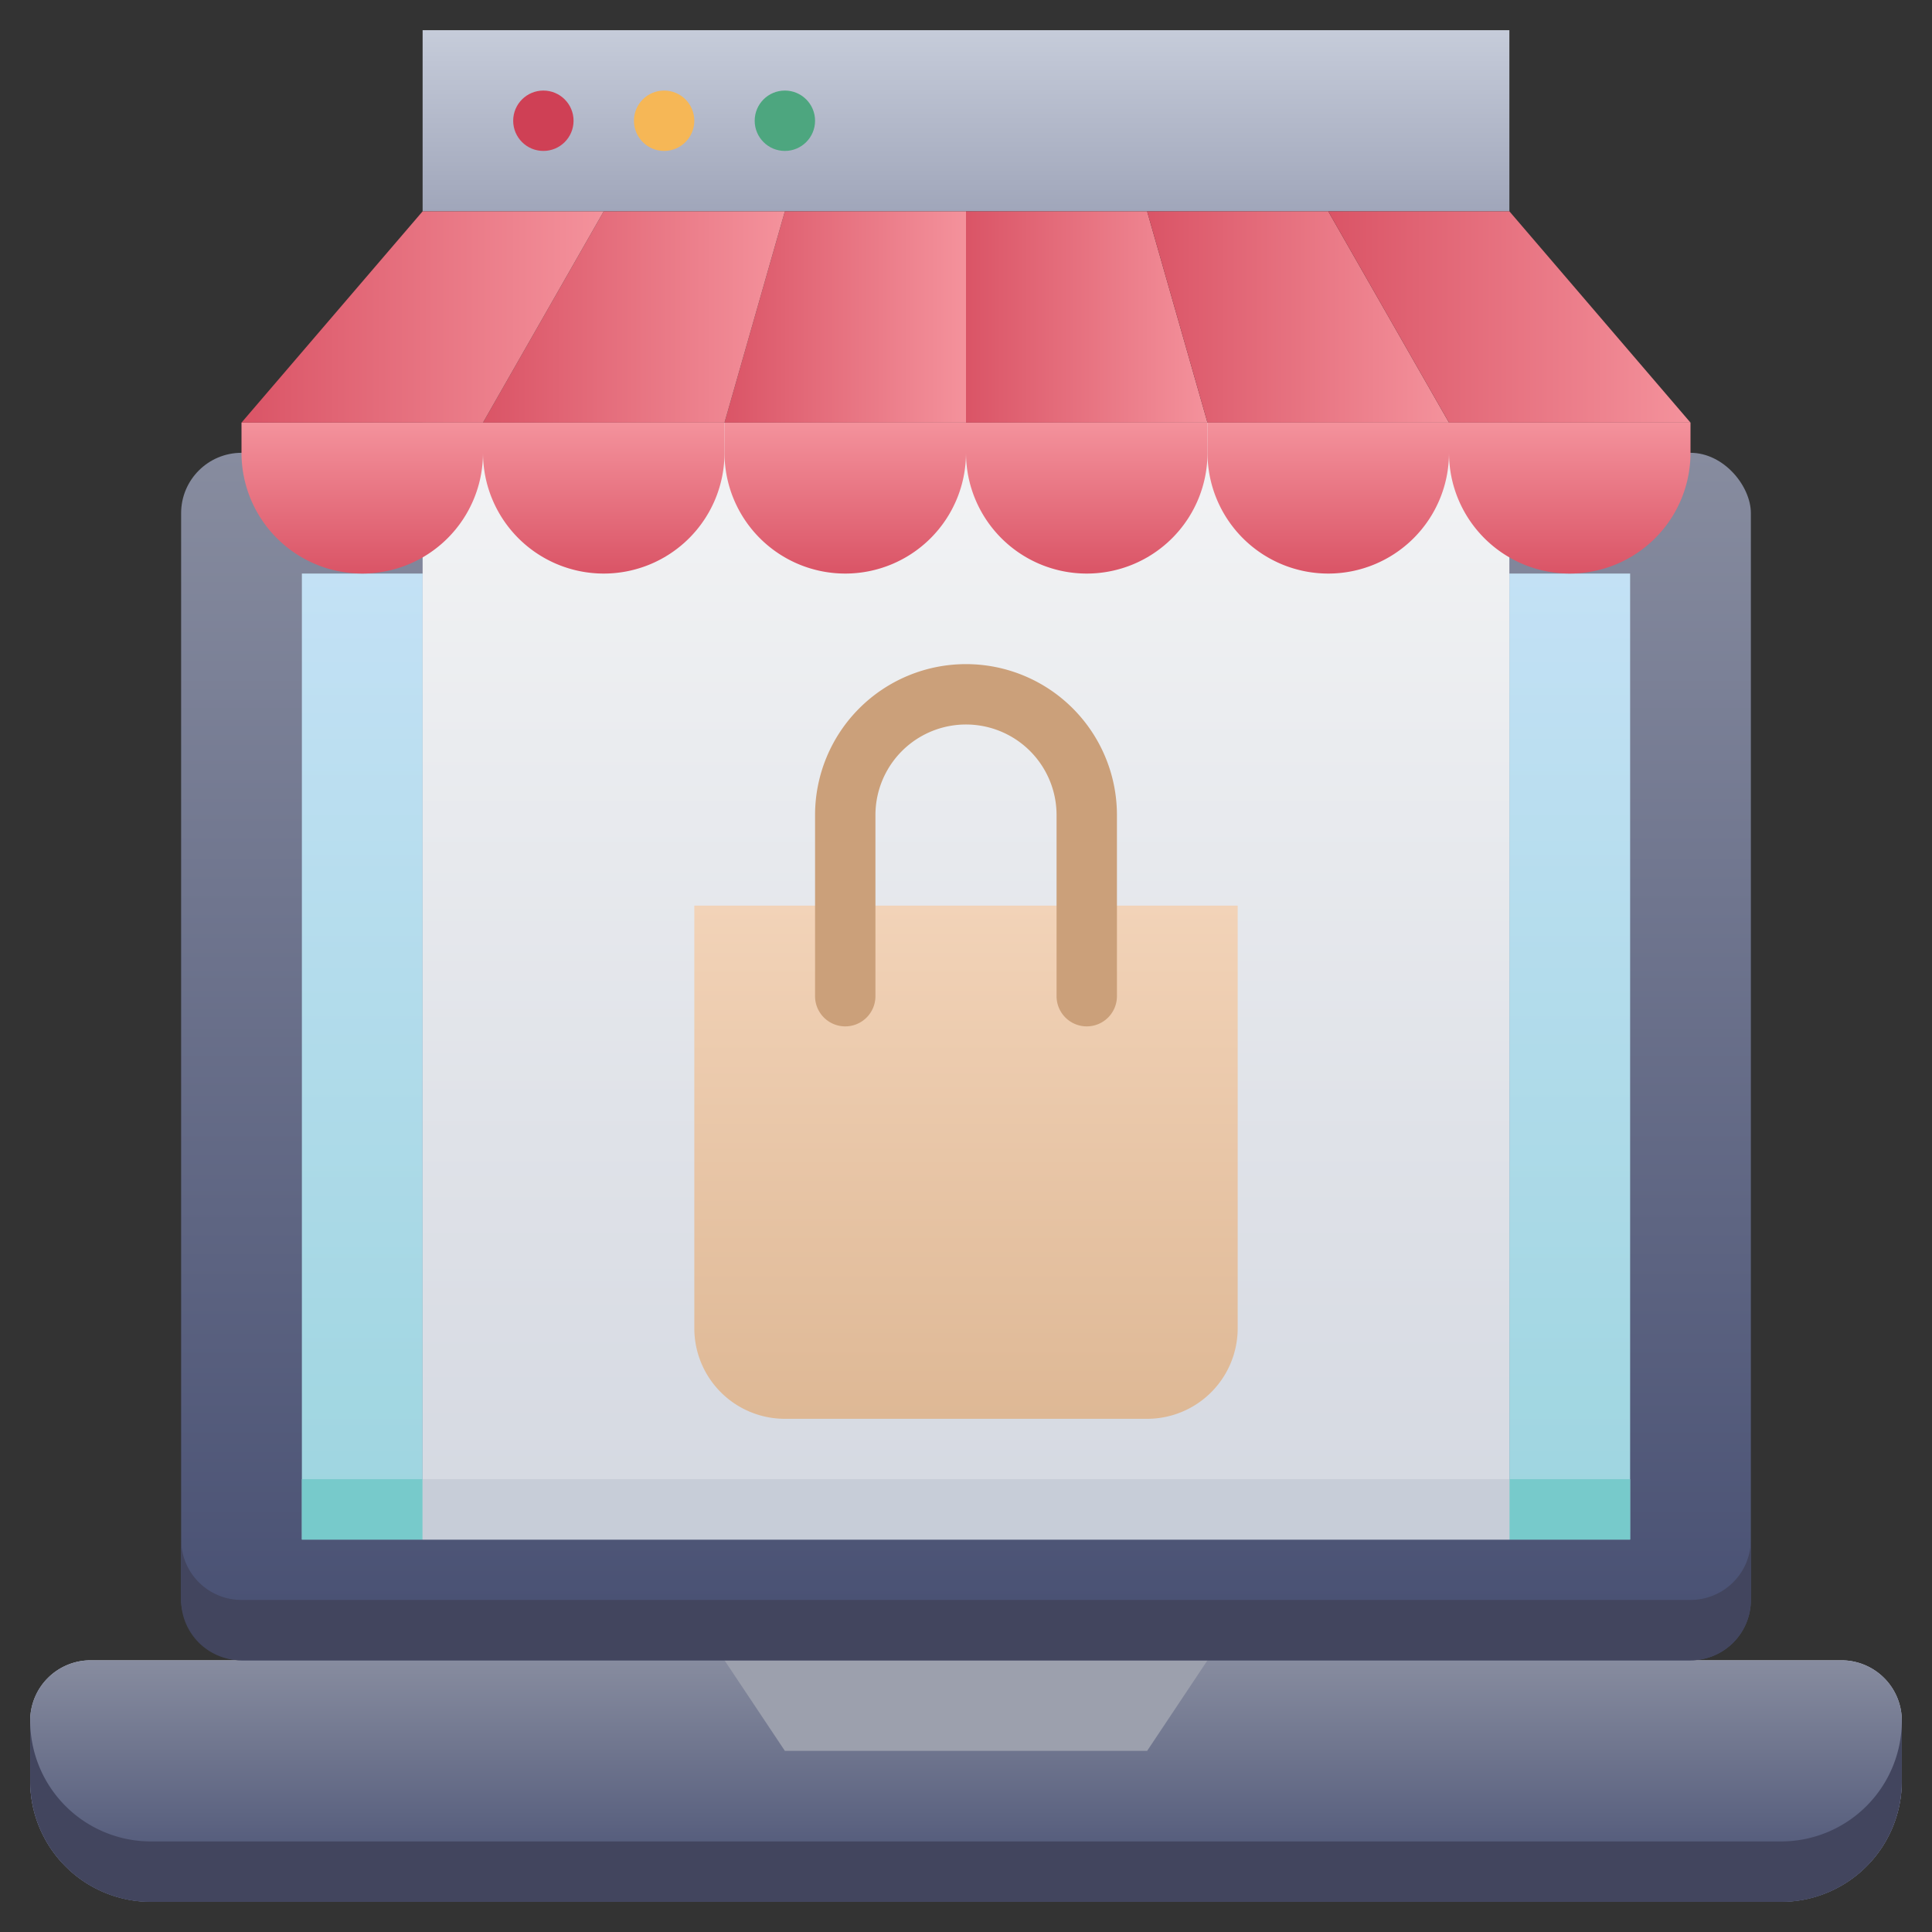 <svg xmlns="http://www.w3.org/2000/svg" xmlns:xlink="http://www.w3.org/1999/xlink" viewBox="0 0 64 64"><rect x="0" y="0" width="64" height="64" fill="#333333" stroke="none"/><defs><style>.cls-1{fill:url(#linear-gradient);}.cls-2{fill:url(#linear-gradient-2);}.cls-3{fill:#42455e;}.cls-4{fill:#9ca0ad;}.cls-5{fill:url(#linear-gradient-3);}.cls-6{fill:url(#linear-gradient-4);}.cls-7{fill:url(#linear-gradient-5);}.cls-8{fill:#77cacb;}.cls-9{fill:url(#linear-gradient-6);}.cls-10{fill:#c7cdd8;}.cls-11{fill:url(#linear-gradient-7);}.cls-12{fill:#cba07a;}.cls-13{fill:url(#linear-gradient-8);}.cls-14{fill:url(#linear-gradient-9);}.cls-15{fill:url(#linear-gradient-10);}.cls-16{fill:url(#linear-gradient-11);}.cls-17{fill:url(#linear-gradient-12);}.cls-18{fill:url(#linear-gradient-13);}.cls-19{fill:url(#linear-gradient-14);}.cls-20{fill:#cf4055;}.cls-21{fill:#f6b756;}.cls-22{fill:#4da67f;}.cls-23{fill:url(#linear-gradient-15);}.cls-24{fill:url(#linear-gradient-16);}.cls-25{fill:url(#linear-gradient-17);}.cls-26{fill:url(#linear-gradient-18);}.cls-27{fill:url(#linear-gradient-19);}.cls-28{fill:url(#linear-gradient-20);}</style><linearGradient id="linear-gradient" x1="32" y1="63" x2="32" y2="55" gradientUnits="userSpaceOnUse"><stop offset="0" stop-color="#a0a6ba"/><stop offset="1" stop-color="#c6ccda"/></linearGradient><linearGradient id="linear-gradient-2" x1="32" y1="63" x2="32" y2="55" gradientUnits="userSpaceOnUse"><stop offset="0" stop-color="#474f72"/><stop offset="1" stop-color="#878c9f"/></linearGradient><linearGradient id="linear-gradient-3" y1="55" y2="15" xlink:href="#linear-gradient-2"/><linearGradient id="linear-gradient-4" x1="12" y1="51" x2="12" y2="19" gradientUnits="userSpaceOnUse"><stop offset="0" stop-color="#9dd5df"/><stop offset="1" stop-color="#c3e1f5"/></linearGradient><linearGradient id="linear-gradient-5" x1="52" x2="52" xlink:href="#linear-gradient-4"/><linearGradient id="linear-gradient-6" x1="32" y1="51" x2="32" y2="14" gradientUnits="userSpaceOnUse"><stop offset="0" stop-color="#d4d8e1"/><stop offset="1" stop-color="#f3f4f5"/></linearGradient><linearGradient id="linear-gradient-7" x1="32" y1="47" x2="32" y2="30" gradientUnits="userSpaceOnUse"><stop offset="0" stop-color="#deb895"/><stop offset="1" stop-color="#f2d3b8"/></linearGradient><linearGradient id="linear-gradient-8" x1="28" y1="19" x2="28" y2="14" gradientUnits="userSpaceOnUse"><stop offset="0" stop-color="#da5466"/><stop offset="1" stop-color="#f4929c"/></linearGradient><linearGradient id="linear-gradient-9" x1="36" x2="36" xlink:href="#linear-gradient-8"/><linearGradient id="linear-gradient-10" x1="44" x2="44" xlink:href="#linear-gradient-8"/><linearGradient id="linear-gradient-11" x1="52" x2="52" xlink:href="#linear-gradient-8"/><linearGradient id="linear-gradient-12" x1="12" x2="12" xlink:href="#linear-gradient-8"/><linearGradient id="linear-gradient-13" x1="20" x2="20" xlink:href="#linear-gradient-8"/><linearGradient id="linear-gradient-14" y1="7" y2="1" xlink:href="#linear-gradient"/><linearGradient id="linear-gradient-15" x1="32" y1="10.5" x2="40" y2="10.5" xlink:href="#linear-gradient-8"/><linearGradient id="linear-gradient-16" x1="38" y1="10.5" x2="48" y2="10.5" xlink:href="#linear-gradient-8"/><linearGradient id="linear-gradient-17" x1="44" y1="10.5" x2="56" y2="10.5" xlink:href="#linear-gradient-8"/><linearGradient id="linear-gradient-18" x1="24" y1="10.5" x2="32" y2="10.5" xlink:href="#linear-gradient-8"/><linearGradient id="linear-gradient-19" x1="16" y1="10.5" x2="26" y2="10.5" xlink:href="#linear-gradient-8"/><linearGradient id="linear-gradient-20" x1="8" y1="10.5" x2="20" y2="10.5" xlink:href="#linear-gradient-8"/></defs><title>Ecommerce</title><g id="Ecommerce"><path class="cls-1" d="M3,55H61a2,2,0,0,1,2,2v2a4,4,0,0,1-4,4H5a4,4,0,0,1-4-4V57A2,2,0,0,1,3,55Z"/><path class="cls-2" d="M3,55H61a2,2,0,0,1,2,2v2a4,4,0,0,1-4,4H5a4,4,0,0,1-4-4V57A2,2,0,0,1,3,55Z"/><path class="cls-3" d="M63,57v2a4,4,0,0,1-4,4H5a4,4,0,0,1-4-4V57a4,4,0,0,0,4,4H59A4,4,0,0,0,63,57Z"/><polygon class="cls-4" points="38 58 26 58 24 55 40 55 38 58"/><rect class="cls-5" x="6" y="15" width="52" height="40" rx="2"/><path class="cls-3" d="M58,51v2a2,2,0,0,1-2,2H8a2,2,0,0,1-2-2V51a2,2,0,0,0,2,2H56A2,2,0,0,0,58,51Z"/><rect class="cls-6" x="10" y="19" width="4" height="32"/><rect class="cls-7" x="50" y="19" width="4" height="32"/><rect class="cls-8" x="10" y="49" width="4" height="2"/><rect class="cls-8" x="50" y="49" width="4" height="2"/><rect class="cls-9" x="14" y="14" width="36" height="37"/><rect class="cls-10" x="14" y="49" width="36" height="2"/><path class="cls-11" d="M23,30H41a0,0,0,0,1,0,0V44a3,3,0,0,1-3,3H26a3,3,0,0,1-3-3V30A0,0,0,0,1,23,30Z"/><path class="cls-12" d="M36,34a1,1,0,0,1-1-1V27a3,3,0,0,0-6,0v6a1,1,0,0,1-2,0V27a5,5,0,0,1,10,0v6A1,1,0,0,1,36,34Z"/><path class="cls-13" d="M24,14h8a0,0,0,0,1,0,0v1a4,4,0,0,1-4,4h0a4,4,0,0,1-4-4V14A0,0,0,0,1,24,14Z"/><path class="cls-14" d="M32,14h8a0,0,0,0,1,0,0v1a4,4,0,0,1-4,4h0a4,4,0,0,1-4-4V14A0,0,0,0,1,32,14Z"/><path class="cls-15" d="M40,14h8a0,0,0,0,1,0,0v1a4,4,0,0,1-4,4h0a4,4,0,0,1-4-4V14A0,0,0,0,1,40,14Z"/><path class="cls-16" d="M48,14h8a0,0,0,0,1,0,0v1a4,4,0,0,1-4,4h0a4,4,0,0,1-4-4V14A0,0,0,0,1,48,14Z"/><path class="cls-17" d="M8,14h8a0,0,0,0,1,0,0v1a4,4,0,0,1-4,4h0a4,4,0,0,1-4-4V14A0,0,0,0,1,8,14Z"/><path class="cls-18" d="M16,14h8a0,0,0,0,1,0,0v1a4,4,0,0,1-4,4h0a4,4,0,0,1-4-4V14a0,0,0,0,1,0,0Z"/><rect class="cls-19" x="14" y="1" width="36" height="6"/><circle class="cls-20" cx="18" cy="4" r="1"/><circle class="cls-21" cx="22" cy="4" r="1"/><circle class="cls-22" cx="26" cy="4" r="1"/><polygon class="cls-23" points="40 14 32 14 32 7 38 7 40 14"/><polygon class="cls-24" points="48 14 40 14 38 7 44 7 48 14"/><polygon class="cls-25" points="56 14 48 14 44 7 50 7 56 14"/><polygon class="cls-26" points="24 14 32 14 32 7 26 7 24 14"/><polygon class="cls-27" points="16 14 24 14 26 7 20 7 16 14"/><polygon class="cls-28" points="8 14 16 14 20 7 14 7 8 14"/></g></svg>